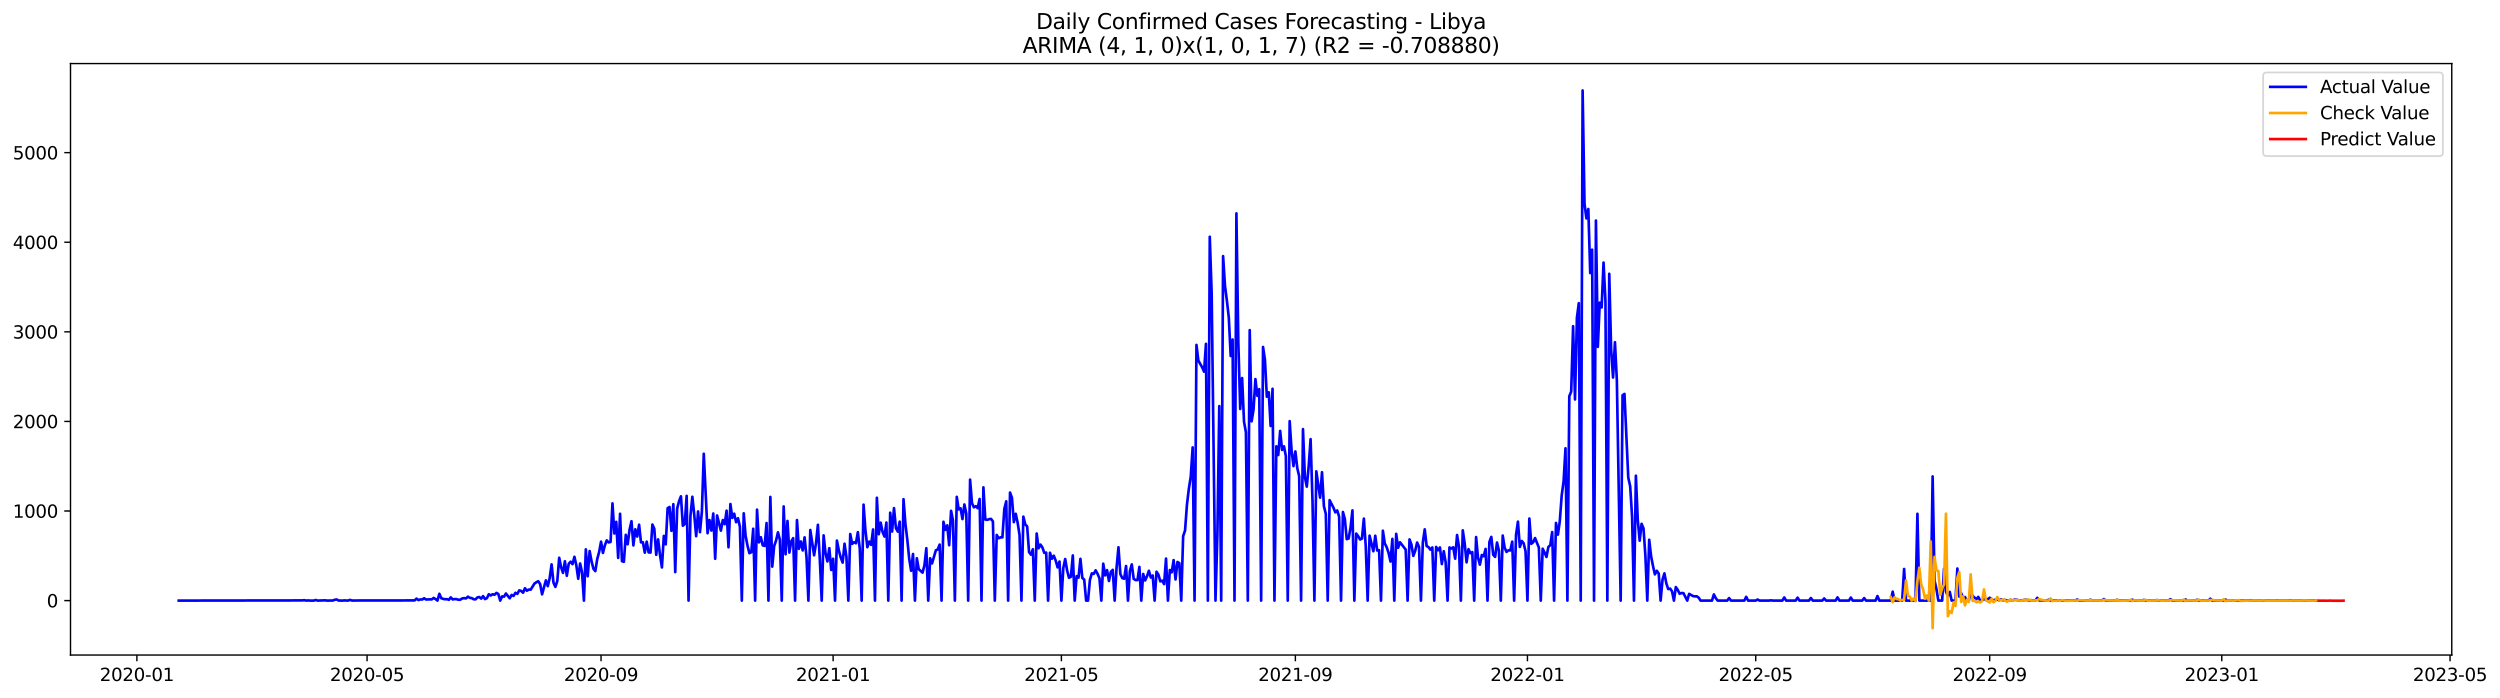 <?xml version="1.0" encoding="utf-8" standalone="no"?>
<!DOCTYPE svg PUBLIC "-//W3C//DTD SVG 1.1//EN"
  "http://www.w3.org/Graphics/SVG/1.1/DTD/svg11.dtd">
<svg xmlns:xlink="http://www.w3.org/1999/xlink" width="1405.979pt" height="392.274pt" viewBox="0 0 1405.979 392.274" xmlns="http://www.w3.org/2000/svg" version="1.1">
 <defs>
  <style type="text/css">*{stroke-linejoin: round; stroke-linecap: butt}</style>
 </defs>
 <g id="figure_1">
  <g id="patch_1">
   <path d="M 0 392.274 
L 1405.979 392.274 
L 1405.979 0 
L 0 0 
z
" style="fill: #ffffff"/>
  </g>
  <g id="axes_1">
   <g id="patch_2">
    <path d="M 39.65 368.396 
L 1378.85 368.396 
L 1378.85 35.755 
L 39.65 35.755 
z
" style="fill: #ffffff"/>
   </g>
   <g id="matplotlib.axis_1">
    <g id="xtick_1">
     <g id="line2d_1">
      <defs>
       <path id="mc933f9fa4f" d="M 0 0 
L 0 3.5 
" style="stroke: #000000; stroke-width: 0.8"/>
      </defs>
      <g>
       <use xlink:href="#mc933f9fa4f" x="76.987" y="368.396" style="stroke: #000000; stroke-width: 0.8"/>
      </g>
     </g>
     <g id="text_1">
      <!-- 2020-01 -->
      <g transform="translate(56.095 382.994)scale(0.1 -0.1)">
       <defs>
        <path id="DejaVuSans-32" d="M 1228 531 
L 3431 531 
L 3431 0 
L 469 0 
L 469 531 
Q 828 903 1448 1529 
Q 2069 2156 2228 2338 
Q 2531 2678 2651 2914 
Q 2772 3150 2772 3378 
Q 2772 3750 2511 3984 
Q 2250 4219 1831 4219 
Q 1534 4219 1204 4116 
Q 875 4013 500 3803 
L 500 4441 
Q 881 4594 1212 4672 
Q 1544 4750 1819 4750 
Q 2544 4750 2975 4387 
Q 3406 4025 3406 3419 
Q 3406 3131 3298 2873 
Q 3191 2616 2906 2266 
Q 2828 2175 2409 1742 
Q 1991 1309 1228 531 
z
" transform="scale(0.016)"/>
        <path id="DejaVuSans-30" d="M 2034 4250 
Q 1547 4250 1301 3770 
Q 1056 3291 1056 2328 
Q 1056 1369 1301 889 
Q 1547 409 2034 409 
Q 2525 409 2770 889 
Q 3016 1369 3016 2328 
Q 3016 3291 2770 3770 
Q 2525 4250 2034 4250 
z
M 2034 4750 
Q 2819 4750 3233 4129 
Q 3647 3509 3647 2328 
Q 3647 1150 3233 529 
Q 2819 -91 2034 -91 
Q 1250 -91 836 529 
Q 422 1150 422 2328 
Q 422 3509 836 4129 
Q 1250 4750 2034 4750 
z
" transform="scale(0.016)"/>
        <path id="DejaVuSans-2d" d="M 313 2009 
L 1997 2009 
L 1997 1497 
L 313 1497 
L 313 2009 
z
" transform="scale(0.016)"/>
        <path id="DejaVuSans-31" d="M 794 531 
L 1825 531 
L 1825 4091 
L 703 3866 
L 703 4441 
L 1819 4666 
L 2450 4666 
L 2450 531 
L 3481 531 
L 3481 0 
L 794 0 
L 794 531 
z
" transform="scale(0.016)"/>
       </defs>
       <use xlink:href="#DejaVuSans-32"/>
       <use xlink:href="#DejaVuSans-30" x="63.623"/>
       <use xlink:href="#DejaVuSans-32" x="127.246"/>
       <use xlink:href="#DejaVuSans-30" x="190.869"/>
       <use xlink:href="#DejaVuSans-2d" x="254.492"/>
       <use xlink:href="#DejaVuSans-30" x="290.576"/>
       <use xlink:href="#DejaVuSans-31" x="354.199"/>
      </g>
     </g>
    </g>
    <g id="xtick_2">
     <g id="line2d_2">
      <g>
       <use xlink:href="#mc933f9fa4f" x="206.435" y="368.396" style="stroke: #000000; stroke-width: 0.8"/>
      </g>
     </g>
     <g id="text_2">
      <!-- 2020-05 -->
      <g transform="translate(185.543 382.994)scale(0.1 -0.1)">
       <defs>
        <path id="DejaVuSans-35" d="M 691 4666 
L 3169 4666 
L 3169 4134 
L 1269 4134 
L 1269 2991 
Q 1406 3038 1543 3061 
Q 1681 3084 1819 3084 
Q 2600 3084 3056 2656 
Q 3513 2228 3513 1497 
Q 3513 744 3044 326 
Q 2575 -91 1722 -91 
Q 1428 -91 1123 -41 
Q 819 9 494 109 
L 494 744 
Q 775 591 1075 516 
Q 1375 441 1709 441 
Q 2250 441 2565 725 
Q 2881 1009 2881 1497 
Q 2881 1984 2565 2268 
Q 2250 2553 1709 2553 
Q 1456 2553 1204 2497 
Q 953 2441 691 2322 
L 691 4666 
z
" transform="scale(0.016)"/>
       </defs>
       <use xlink:href="#DejaVuSans-32"/>
       <use xlink:href="#DejaVuSans-30" x="63.623"/>
       <use xlink:href="#DejaVuSans-32" x="127.246"/>
       <use xlink:href="#DejaVuSans-30" x="190.869"/>
       <use xlink:href="#DejaVuSans-2d" x="254.492"/>
       <use xlink:href="#DejaVuSans-30" x="290.576"/>
       <use xlink:href="#DejaVuSans-35" x="354.199"/>
      </g>
     </g>
    </g>
    <g id="xtick_3">
     <g id="line2d_3">
      <g>
       <use xlink:href="#mc933f9fa4f" x="338.023" y="368.396" style="stroke: #000000; stroke-width: 0.8"/>
      </g>
     </g>
     <g id="text_3">
      <!-- 2020-09 -->
      <g transform="translate(317.131 382.994)scale(0.1 -0.1)">
       <defs>
        <path id="DejaVuSans-39" d="M 703 97 
L 703 672 
Q 941 559 1184 500 
Q 1428 441 1663 441 
Q 2288 441 2617 861 
Q 2947 1281 2994 2138 
Q 2813 1869 2534 1725 
Q 2256 1581 1919 1581 
Q 1219 1581 811 2004 
Q 403 2428 403 3163 
Q 403 3881 828 4315 
Q 1253 4750 1959 4750 
Q 2769 4750 3195 4129 
Q 3622 3509 3622 2328 
Q 3622 1225 3098 567 
Q 2575 -91 1691 -91 
Q 1453 -91 1209 -44 
Q 966 3 703 97 
z
M 1959 2075 
Q 2384 2075 2632 2365 
Q 2881 2656 2881 3163 
Q 2881 3666 2632 3958 
Q 2384 4250 1959 4250 
Q 1534 4250 1286 3958 
Q 1038 3666 1038 3163 
Q 1038 2656 1286 2365 
Q 1534 2075 1959 2075 
z
" transform="scale(0.016)"/>
       </defs>
       <use xlink:href="#DejaVuSans-32"/>
       <use xlink:href="#DejaVuSans-30" x="63.623"/>
       <use xlink:href="#DejaVuSans-32" x="127.246"/>
       <use xlink:href="#DejaVuSans-30" x="190.869"/>
       <use xlink:href="#DejaVuSans-2d" x="254.492"/>
       <use xlink:href="#DejaVuSans-30" x="290.576"/>
       <use xlink:href="#DejaVuSans-39" x="354.199"/>
      </g>
     </g>
    </g>
    <g id="xtick_4">
     <g id="line2d_4">
      <g>
       <use xlink:href="#mc933f9fa4f" x="468.541" y="368.396" style="stroke: #000000; stroke-width: 0.8"/>
      </g>
     </g>
     <g id="text_4">
      <!-- 2021-01 -->
      <g transform="translate(447.649 382.994)scale(0.1 -0.1)">
       <use xlink:href="#DejaVuSans-32"/>
       <use xlink:href="#DejaVuSans-30" x="63.623"/>
       <use xlink:href="#DejaVuSans-32" x="127.246"/>
       <use xlink:href="#DejaVuSans-31" x="190.869"/>
       <use xlink:href="#DejaVuSans-2d" x="254.492"/>
       <use xlink:href="#DejaVuSans-30" x="290.576"/>
       <use xlink:href="#DejaVuSans-31" x="354.199"/>
      </g>
     </g>
    </g>
    <g id="xtick_5">
     <g id="line2d_5">
      <g>
       <use xlink:href="#mc933f9fa4f" x="596.919" y="368.396" style="stroke: #000000; stroke-width: 0.8"/>
      </g>
     </g>
     <g id="text_5">
      <!-- 2021-05 -->
      <g transform="translate(576.028 382.994)scale(0.1 -0.1)">
       <use xlink:href="#DejaVuSans-32"/>
       <use xlink:href="#DejaVuSans-30" x="63.623"/>
       <use xlink:href="#DejaVuSans-32" x="127.246"/>
       <use xlink:href="#DejaVuSans-31" x="190.869"/>
       <use xlink:href="#DejaVuSans-2d" x="254.492"/>
       <use xlink:href="#DejaVuSans-30" x="290.576"/>
       <use xlink:href="#DejaVuSans-35" x="354.199"/>
      </g>
     </g>
    </g>
    <g id="xtick_6">
     <g id="line2d_6">
      <g>
       <use xlink:href="#mc933f9fa4f" x="728.507" y="368.396" style="stroke: #000000; stroke-width: 0.8"/>
      </g>
     </g>
     <g id="text_6">
      <!-- 2021-09 -->
      <g transform="translate(707.615 382.994)scale(0.1 -0.1)">
       <use xlink:href="#DejaVuSans-32"/>
       <use xlink:href="#DejaVuSans-30" x="63.623"/>
       <use xlink:href="#DejaVuSans-32" x="127.246"/>
       <use xlink:href="#DejaVuSans-31" x="190.869"/>
       <use xlink:href="#DejaVuSans-2d" x="254.492"/>
       <use xlink:href="#DejaVuSans-30" x="290.576"/>
       <use xlink:href="#DejaVuSans-39" x="354.199"/>
      </g>
     </g>
    </g>
    <g id="xtick_7">
     <g id="line2d_7">
      <g>
       <use xlink:href="#mc933f9fa4f" x="859.025" y="368.396" style="stroke: #000000; stroke-width: 0.8"/>
      </g>
     </g>
     <g id="text_7">
      <!-- 2022-01 -->
      <g transform="translate(838.133 382.994)scale(0.1 -0.1)">
       <use xlink:href="#DejaVuSans-32"/>
       <use xlink:href="#DejaVuSans-30" x="63.623"/>
       <use xlink:href="#DejaVuSans-32" x="127.246"/>
       <use xlink:href="#DejaVuSans-32" x="190.869"/>
       <use xlink:href="#DejaVuSans-2d" x="254.492"/>
       <use xlink:href="#DejaVuSans-30" x="290.576"/>
       <use xlink:href="#DejaVuSans-31" x="354.199"/>
      </g>
     </g>
    </g>
    <g id="xtick_8">
     <g id="line2d_8">
      <g>
       <use xlink:href="#mc933f9fa4f" x="987.403" y="368.396" style="stroke: #000000; stroke-width: 0.8"/>
      </g>
     </g>
     <g id="text_8">
      <!-- 2022-05 -->
      <g transform="translate(966.512 382.994)scale(0.1 -0.1)">
       <use xlink:href="#DejaVuSans-32"/>
       <use xlink:href="#DejaVuSans-30" x="63.623"/>
       <use xlink:href="#DejaVuSans-32" x="127.246"/>
       <use xlink:href="#DejaVuSans-32" x="190.869"/>
       <use xlink:href="#DejaVuSans-2d" x="254.492"/>
       <use xlink:href="#DejaVuSans-30" x="290.576"/>
       <use xlink:href="#DejaVuSans-35" x="354.199"/>
      </g>
     </g>
    </g>
    <g id="xtick_9">
     <g id="line2d_9">
      <g>
       <use xlink:href="#mc933f9fa4f" x="1118.991" y="368.396" style="stroke: #000000; stroke-width: 0.8"/>
      </g>
     </g>
     <g id="text_9">
      <!-- 2022-09 -->
      <g transform="translate(1098.099 382.994)scale(0.1 -0.1)">
       <use xlink:href="#DejaVuSans-32"/>
       <use xlink:href="#DejaVuSans-30" x="63.623"/>
       <use xlink:href="#DejaVuSans-32" x="127.246"/>
       <use xlink:href="#DejaVuSans-32" x="190.869"/>
       <use xlink:href="#DejaVuSans-2d" x="254.492"/>
       <use xlink:href="#DejaVuSans-30" x="290.576"/>
       <use xlink:href="#DejaVuSans-39" x="354.199"/>
      </g>
     </g>
    </g>
    <g id="xtick_10">
     <g id="line2d_10">
      <g>
       <use xlink:href="#mc933f9fa4f" x="1249.509" y="368.396" style="stroke: #000000; stroke-width: 0.8"/>
      </g>
     </g>
     <g id="text_10">
      <!-- 2023-01 -->
      <g transform="translate(1228.617 382.994)scale(0.1 -0.1)">
       <defs>
        <path id="DejaVuSans-33" d="M 2597 2516 
Q 3050 2419 3304 2112 
Q 3559 1806 3559 1356 
Q 3559 666 3084 287 
Q 2609 -91 1734 -91 
Q 1441 -91 1130 -33 
Q 819 25 488 141 
L 488 750 
Q 750 597 1062 519 
Q 1375 441 1716 441 
Q 2309 441 2620 675 
Q 2931 909 2931 1356 
Q 2931 1769 2642 2001 
Q 2353 2234 1838 2234 
L 1294 2234 
L 1294 2753 
L 1863 2753 
Q 2328 2753 2575 2939 
Q 2822 3125 2822 3475 
Q 2822 3834 2567 4026 
Q 2313 4219 1838 4219 
Q 1578 4219 1281 4162 
Q 984 4106 628 3988 
L 628 4550 
Q 988 4650 1302 4700 
Q 1616 4750 1894 4750 
Q 2613 4750 3031 4423 
Q 3450 4097 3450 3541 
Q 3450 3153 3228 2886 
Q 3006 2619 2597 2516 
z
" transform="scale(0.016)"/>
       </defs>
       <use xlink:href="#DejaVuSans-32"/>
       <use xlink:href="#DejaVuSans-30" x="63.623"/>
       <use xlink:href="#DejaVuSans-32" x="127.246"/>
       <use xlink:href="#DejaVuSans-33" x="190.869"/>
       <use xlink:href="#DejaVuSans-2d" x="254.492"/>
       <use xlink:href="#DejaVuSans-30" x="290.576"/>
       <use xlink:href="#DejaVuSans-31" x="354.199"/>
      </g>
     </g>
    </g>
    <g id="xtick_11">
     <g id="line2d_11">
      <g>
       <use xlink:href="#mc933f9fa4f" x="1377.887" y="368.396" style="stroke: #000000; stroke-width: 0.8"/>
      </g>
     </g>
     <g id="text_11">
      <!-- 2023-05 -->
      <g transform="translate(1356.996 382.994)scale(0.1 -0.1)">
       <use xlink:href="#DejaVuSans-32"/>
       <use xlink:href="#DejaVuSans-30" x="63.623"/>
       <use xlink:href="#DejaVuSans-32" x="127.246"/>
       <use xlink:href="#DejaVuSans-33" x="190.869"/>
       <use xlink:href="#DejaVuSans-2d" x="254.492"/>
       <use xlink:href="#DejaVuSans-30" x="290.576"/>
       <use xlink:href="#DejaVuSans-35" x="354.199"/>
      </g>
     </g>
    </g>
   </g>
   <g id="matplotlib.axis_2">
    <g id="ytick_1">
     <g id="line2d_12">
      <defs>
       <path id="md5fbd093db" d="M 0 0 
L -3.5 0 
" style="stroke: #000000; stroke-width: 0.8"/>
      </defs>
      <g>
       <use xlink:href="#md5fbd093db" x="39.65" y="337.772" style="stroke: #000000; stroke-width: 0.8"/>
      </g>
     </g>
     <g id="text_12">
      <!-- 0 -->
      <g transform="translate(26.288 341.571)scale(0.1 -0.1)">
       <use xlink:href="#DejaVuSans-30"/>
      </g>
     </g>
    </g>
    <g id="ytick_2">
     <g id="line2d_13">
      <g>
       <use xlink:href="#md5fbd093db" x="39.65" y="287.386" style="stroke: #000000; stroke-width: 0.8"/>
      </g>
     </g>
     <g id="text_13">
      <!-- 1000 -->
      <g transform="translate(7.2 291.185)scale(0.1 -0.1)">
       <use xlink:href="#DejaVuSans-31"/>
       <use xlink:href="#DejaVuSans-30" x="63.623"/>
       <use xlink:href="#DejaVuSans-30" x="127.246"/>
       <use xlink:href="#DejaVuSans-30" x="190.869"/>
      </g>
     </g>
    </g>
    <g id="ytick_3">
     <g id="line2d_14">
      <g>
       <use xlink:href="#md5fbd093db" x="39.65" y="237" style="stroke: #000000; stroke-width: 0.8"/>
      </g>
     </g>
     <g id="text_14">
      <!-- 2000 -->
      <g transform="translate(7.2 240.799)scale(0.1 -0.1)">
       <use xlink:href="#DejaVuSans-32"/>
       <use xlink:href="#DejaVuSans-30" x="63.623"/>
       <use xlink:href="#DejaVuSans-30" x="127.246"/>
       <use xlink:href="#DejaVuSans-30" x="190.869"/>
      </g>
     </g>
    </g>
    <g id="ytick_4">
     <g id="line2d_15">
      <g>
       <use xlink:href="#md5fbd093db" x="39.65" y="186.615" style="stroke: #000000; stroke-width: 0.8"/>
      </g>
     </g>
     <g id="text_15">
      <!-- 3000 -->
      <g transform="translate(7.2 190.414)scale(0.1 -0.1)">
       <use xlink:href="#DejaVuSans-33"/>
       <use xlink:href="#DejaVuSans-30" x="63.623"/>
       <use xlink:href="#DejaVuSans-30" x="127.246"/>
       <use xlink:href="#DejaVuSans-30" x="190.869"/>
      </g>
     </g>
    </g>
    <g id="ytick_5">
     <g id="line2d_16">
      <g>
       <use xlink:href="#md5fbd093db" x="39.65" y="136.229" style="stroke: #000000; stroke-width: 0.8"/>
      </g>
     </g>
     <g id="text_16">
      <!-- 4000 -->
      <g transform="translate(7.2 140.028)scale(0.1 -0.1)">
       <defs>
        <path id="DejaVuSans-34" d="M 2419 4116 
L 825 1625 
L 2419 1625 
L 2419 4116 
z
M 2253 4666 
L 3047 4666 
L 3047 1625 
L 3713 1625 
L 3713 1100 
L 3047 1100 
L 3047 0 
L 2419 0 
L 2419 1100 
L 313 1100 
L 313 1709 
L 2253 4666 
z
" transform="scale(0.016)"/>
       </defs>
       <use xlink:href="#DejaVuSans-34"/>
       <use xlink:href="#DejaVuSans-30" x="63.623"/>
       <use xlink:href="#DejaVuSans-30" x="127.246"/>
       <use xlink:href="#DejaVuSans-30" x="190.869"/>
      </g>
     </g>
    </g>
    <g id="ytick_6">
     <g id="line2d_17">
      <g>
       <use xlink:href="#md5fbd093db" x="39.65" y="85.843" style="stroke: #000000; stroke-width: 0.8"/>
      </g>
     </g>
     <g id="text_17">
      <!-- 5000 -->
      <g transform="translate(7.2 89.642)scale(0.1 -0.1)">
       <use xlink:href="#DejaVuSans-35"/>
       <use xlink:href="#DejaVuSans-30" x="63.623"/>
       <use xlink:href="#DejaVuSans-30" x="127.246"/>
       <use xlink:href="#DejaVuSans-30" x="190.869"/>
      </g>
     </g>
    </g>
   </g>
   <g id="line2d_18">
    <path d="M 100.523 337.772 
L 170.061 337.671 
L 171.131 337.52 
L 172.201 337.772 
L 173.27 337.671 
L 174.34 337.772 
L 176.48 337.772 
L 177.55 337.419 
L 178.62 337.772 
L 182.899 337.62 
L 183.969 337.772 
L 187.178 337.721 
L 188.248 337.318 
L 189.318 337.117 
L 190.388 337.721 
L 192.527 337.772 
L 193.597 337.671 
L 195.737 337.772 
L 196.806 337.369 
L 197.876 337.721 
L 233.18 337.671 
L 234.25 336.663 
L 235.32 337.469 
L 236.39 337.117 
L 237.46 337.167 
L 238.529 336.462 
L 239.599 337.167 
L 241.739 337.066 
L 242.809 337.117 
L 243.879 336.26 
L 244.948 336.915 
L 246.018 337.772 
L 247.088 333.942 
L 248.158 336.411 
L 249.228 336.814 
L 250.297 337.016 
L 251.367 336.965 
L 252.437 337.318 
L 253.507 335.958 
L 254.577 337.117 
L 255.647 336.915 
L 256.716 336.965 
L 257.786 337.268 
L 258.856 337.268 
L 259.926 336.562 
L 260.996 336.411 
L 262.065 336.562 
L 263.135 335.555 
L 264.205 336.21 
L 265.275 336.361 
L 266.345 337.016 
L 267.415 337.066 
L 268.484 336.008 
L 269.554 335.756 
L 270.624 336.663 
L 271.694 335.252 
L 272.764 336.915 
L 273.833 336.411 
L 274.903 334.194 
L 275.973 334.9 
L 277.043 334.194 
L 278.113 334.497 
L 279.183 333.438 
L 280.252 334.043 
L 281.322 337.772 
L 282.392 335.404 
L 283.462 335.555 
L 284.532 333.791 
L 286.671 336.462 
L 287.741 334.597 
L 288.811 335.152 
L 289.881 333.388 
L 290.951 333.993 
L 292.02 332.028 
L 293.09 332.33 
L 294.16 333.338 
L 295.23 330.818 
L 296.3 332.229 
L 297.37 331.574 
L 298.439 331.625 
L 300.579 328.198 
L 301.649 327.443 
L 302.719 326.888 
L 303.788 328.551 
L 304.858 334.245 
L 306.998 326.384 
L 308.068 329.66 
L 309.138 325.125 
L 310.207 317.416 
L 311.277 327.694 
L 312.347 330.063 
L 313.417 326.737 
L 314.487 313.687 
L 315.556 318.978 
L 316.626 322.202 
L 317.696 315.652 
L 318.766 323.815 
L 319.836 317.063 
L 320.906 315.904 
L 321.975 317.265 
L 323.045 313.133 
L 324.115 317.869 
L 325.185 325.478 
L 326.255 316.912 
L 327.324 321.85 
L 328.394 337.772 
L 329.464 308.951 
L 330.534 324.067 
L 331.604 309.908 
L 332.674 315.602 
L 333.743 319.885 
L 334.813 321.195 
L 335.883 314.342 
L 336.953 310.412 
L 338.023 304.618 
L 339.092 310.966 
L 340.162 306.684 
L 341.232 303.912 
L 342.302 305.071 
L 343.372 304.769 
L 344.442 283.103 
L 345.511 300.033 
L 346.581 293.483 
L 347.651 313.738 
L 348.721 288.948 
L 349.791 315.602 
L 350.86 315.955 
L 351.93 300.789 
L 353 306.079 
L 354.07 297.866 
L 355.14 293.13 
L 356.21 306.734 
L 357.279 297.665 
L 358.349 301.746 
L 359.419 295.095 
L 360.489 305.021 
L 361.559 304.971 
L 362.628 310.815 
L 363.698 304.618 
L 364.768 310.664 
L 365.838 310.765 
L 366.908 294.994 
L 367.978 297.413 
L 369.047 312.025 
L 370.117 303.358 
L 371.187 312.125 
L 372.257 319.129 
L 373.327 301.393 
L 374.397 306.129 
L 375.466 285.824 
L 376.536 285.119 
L 377.606 298.521 
L 378.676 283.557 
L 379.746 321.749 
L 380.815 286.076 
L 381.885 281.894 
L 382.955 279.123 
L 384.025 295.649 
L 385.095 294.692 
L 386.165 278.871 
L 387.234 337.772 
L 388.304 290.157 
L 389.374 279.375 
L 390.444 289.553 
L 391.514 301.544 
L 392.583 287.638 
L 393.653 299.277 
L 394.723 287.89 
L 395.793 255.189 
L 397.933 299.882 
L 399.002 292.475 
L 400.072 298.37 
L 401.142 288.797 
L 402.212 314.242 
L 403.282 289.905 
L 405.421 298.42 
L 406.491 292.475 
L 407.561 294.793 
L 408.631 287.184 
L 409.701 307.792 
L 410.77 283.456 
L 411.84 291.266 
L 412.91 288.898 
L 413.98 293.684 
L 415.05 291.467 
L 416.119 296.254 
L 417.189 337.772 
L 418.259 288.696 
L 419.329 301.393 
L 420.399 306.936 
L 421.469 311.118 
L 422.538 310.513 
L 423.608 297.362 
L 424.678 337.772 
L 425.748 286.63 
L 426.818 305.021 
L 427.887 302.149 
L 428.957 306.684 
L 430.027 307.036 
L 431.097 294.138 
L 432.167 337.772 
L 433.237 279.475 
L 434.306 318.675 
L 435.376 307.137 
L 436.446 304.013 
L 437.516 299.378 
L 438.586 303.509 
L 439.655 337.772 
L 440.725 284.816 
L 441.795 311.722 
L 442.865 292.979 
L 443.935 310.765 
L 445.005 304.467 
L 446.074 302.653 
L 447.144 337.772 
L 448.214 292.475 
L 449.284 308.649 
L 450.354 304.517 
L 451.424 309.556 
L 452.493 302.199 
L 453.563 313.133 
L 454.633 337.772 
L 455.703 298.068 
L 457.842 312.276 
L 458.912 305.525 
L 459.982 295.145 
L 461.052 314.544 
L 462.122 337.772 
L 463.192 301.091 
L 464.261 310.966 
L 465.331 315.753 
L 466.401 308.296 
L 467.471 320.54 
L 468.541 314.242 
L 469.61 337.772 
L 470.68 304.013 
L 471.75 309.505 
L 472.82 313.536 
L 473.89 316.408 
L 474.96 305.777 
L 476.029 313.234 
L 477.099 337.772 
L 478.169 300.335 
L 479.239 305.877 
L 480.309 304.92 
L 481.378 305.525 
L 482.448 299.277 
L 483.518 308.397 
L 484.588 337.772 
L 485.658 283.809 
L 486.728 298.42 
L 487.797 307.742 
L 488.867 304.567 
L 489.937 306.432 
L 491.007 297.765 
L 492.077 337.772 
L 493.146 279.929 
L 494.216 300.436 
L 495.286 293.936 
L 496.356 299.227 
L 497.426 301.746 
L 498.496 293.886 
L 499.565 337.772 
L 500.635 288.343 
L 501.705 298.924 
L 502.775 285.774 
L 503.845 297.01 
L 504.914 298.975 
L 505.984 293.382 
L 507.054 337.772 
L 508.124 280.735 
L 509.194 294.641 
L 510.264 303.56 
L 511.333 314.242 
L 512.403 320.993 
L 513.473 311.571 
L 514.543 337.772 
L 515.613 313.939 
L 516.682 320.086 
L 518.822 322.051 
L 519.892 318.02 
L 520.962 308.296 
L 522.032 337.772 
L 523.101 313.99 
L 524.171 316.862 
L 526.311 309.505 
L 527.381 309.001 
L 528.451 306.281 
L 529.52 337.772 
L 530.59 293.432 
L 531.66 298.017 
L 532.73 295.448 
L 533.8 306.633 
L 534.869 287.285 
L 535.939 292.676 
L 537.009 337.772 
L 538.079 279.425 
L 539.149 286.479 
L 540.219 285.874 
L 541.288 291.921 
L 542.358 283.708 
L 543.428 288.797 
L 544.498 337.772 
L 545.568 269.751 
L 546.637 283.002 
L 547.707 285.32 
L 548.777 284.665 
L 549.847 285.774 
L 550.917 280.634 
L 551.987 337.772 
L 553.056 274.084 
L 554.126 292.173 
L 555.196 292.374 
L 556.266 291.971 
L 557.336 291.82 
L 558.405 293.231 
L 559.475 337.772 
L 560.545 300.839 
L 561.615 302.703 
L 562.685 302.199 
L 563.755 302.199 
L 564.824 286.227 
L 565.894 281.944 
L 566.964 337.772 
L 568.034 277.006 
L 569.104 279.929 
L 570.173 293.634 
L 571.243 288.948 
L 572.313 293.986 
L 573.383 300.889 
L 574.453 337.772 
L 575.523 290.56 
L 576.592 294.893 
L 577.662 296.052 
L 578.732 310.513 
L 579.802 311.924 
L 580.872 308.901 
L 581.941 337.772 
L 583.011 300.033 
L 584.081 308.346 
L 585.151 306.281 
L 586.221 307.843 
L 587.291 310.916 
L 588.36 310.765 
L 589.43 337.772 
L 590.5 310.866 
L 591.57 314.242 
L 592.64 312.528 
L 593.709 315.249 
L 594.779 319.079 
L 595.849 315.803 
L 596.919 337.772 
L 597.989 319.482 
L 599.059 314.393 
L 600.128 320.792 
L 601.198 324.923 
L 602.268 324.369 
L 603.338 312.377 
L 604.408 337.772 
L 605.478 324.016 
L 606.547 324.873 
L 607.617 314.292 
L 608.687 325.024 
L 609.757 325.981 
L 610.827 337.772 
L 611.896 337.772 
L 612.966 326.133 
L 614.036 322.454 
L 615.106 322.757 
L 616.176 320.741 
L 617.246 322.706 
L 618.315 325.175 
L 619.385 337.772 
L 620.455 317.013 
L 621.525 323.613 
L 622.595 320.64 
L 623.664 326.737 
L 624.734 321.598 
L 625.804 320.489 
L 626.874 337.772 
L 627.944 319.33 
L 629.014 307.792 
L 630.083 322.857 
L 631.153 325.125 
L 632.223 325.478 
L 633.293 318.323 
L 634.363 337.772 
L 635.432 321.245 
L 636.502 317.416 
L 637.572 325.528 
L 638.642 326.233 
L 639.712 326.233 
L 640.782 318.827 
L 641.851 337.772 
L 642.921 322.807 
L 643.991 326.435 
L 645.061 324.117 
L 646.131 320.993 
L 647.2 324.772 
L 648.27 323.664 
L 649.34 337.772 
L 650.41 321.547 
L 651.48 323.16 
L 652.55 326.939 
L 653.619 326.536 
L 654.689 328.501 
L 655.759 314.141 
L 656.829 337.772 
L 657.899 320.59 
L 658.968 321.85 
L 660.038 314.997 
L 661.108 325.881 
L 662.178 316.055 
L 663.248 316.71 
L 664.318 337.772 
L 665.387 301.544 
L 666.457 298.37 
L 667.527 283.859 
L 668.597 274.89 
L 669.667 268.038 
L 670.736 251.612 
L 671.806 337.772 
L 672.876 193.971 
L 673.946 202.788 
L 676.086 206.567 
L 677.155 209.036 
L 678.225 193.366 
L 679.295 337.772 
L 680.365 133.155 
L 681.435 165.201 
L 683.574 337.772 
L 684.644 300.889 
L 685.714 228.384 
L 686.784 337.772 
L 687.854 144.039 
L 688.923 160.817 
L 689.993 169.08 
L 691.063 178.502 
L 692.133 200.219 
L 693.203 190.948 
L 694.273 337.772 
L 695.342 120.005 
L 696.412 192.056 
L 697.482 229.997 
L 698.552 212.614 
L 699.622 237.151 
L 700.691 243.097 
L 701.761 337.772 
L 702.831 185.657 
L 703.901 236.95 
L 704.971 230.249 
L 706.041 213.218 
L 707.11 222.59 
L 708.18 218.861 
L 709.25 337.772 
L 710.32 195.13 
L 711.39 202.335 
L 712.459 223.094 
L 713.529 220.625 
L 714.599 239.57 
L 715.669 218.66 
L 716.739 337.772 
L 717.809 251.007 
L 718.878 255.895 
L 719.948 242.341 
L 721.018 253.023 
L 722.088 251.007 
L 723.158 256.5 
L 724.227 337.772 
L 725.297 236.849 
L 726.367 253.224 
L 727.437 262.143 
L 728.507 253.879 
L 729.577 263.251 
L 730.646 267.836 
L 731.716 337.772 
L 732.786 241.333 
L 733.856 268.29 
L 734.926 273.681 
L 735.995 262.243 
L 737.065 246.977 
L 738.135 281.491 
L 739.205 337.772 
L 740.275 265.065 
L 742.414 279.878 
L 743.484 265.569 
L 744.554 284.715 
L 745.624 288.998 
L 746.694 337.772 
L 747.764 281.289 
L 749.903 285.471 
L 750.973 288.142 
L 752.043 287.084 
L 753.113 290.611 
L 754.182 337.772 
L 755.252 287.94 
L 756.322 291.921 
L 757.392 303.207 
L 758.462 302.854 
L 759.532 296.707 
L 760.601 287.033 
L 761.671 337.772 
L 762.741 300.083 
L 763.811 301.544 
L 764.881 303.409 
L 765.95 302.905 
L 767.02 291.669 
L 768.09 307.339 
L 769.16 337.772 
L 770.23 301.242 
L 772.369 310.009 
L 773.439 301.292 
L 774.509 309.606 
L 775.579 309.404 
L 776.649 337.772 
L 777.718 298.471 
L 778.788 305.626 
L 779.858 307.742 
L 780.928 310.966 
L 781.998 315.803 
L 783.068 303.056 
L 784.137 337.772 
L 785.207 300.234 
L 786.277 308.094 
L 787.347 304.971 
L 790.556 309.102 
L 791.626 337.772 
L 792.696 303.358 
L 793.766 306.23 
L 794.836 312.629 
L 795.905 309.757 
L 796.975 305.122 
L 798.045 307.591 
L 799.115 337.772 
L 800.185 305.122 
L 801.254 297.715 
L 802.324 307.087 
L 803.394 307.691 
L 804.464 309.153 
L 805.534 307.893 
L 806.604 337.772 
L 807.673 307.591 
L 808.743 309.455 
L 809.813 307.893 
L 810.883 317.214 
L 811.953 310.009 
L 813.022 316.156 
L 814.092 337.772 
L 815.162 307.893 
L 816.232 308.498 
L 817.302 307.792 
L 818.372 314.191 
L 819.441 300.889 
L 820.511 307.54 
L 821.581 337.772 
L 822.651 298.269 
L 823.721 305.626 
L 824.791 316.257 
L 825.86 308.85 
L 826.93 311.118 
L 828 310.513 
L 829.07 337.772 
L 830.14 302.048 
L 831.209 313.637 
L 832.279 317.567 
L 833.349 312.125 
L 834.419 312.831 
L 835.489 308.699 
L 836.559 337.772 
L 837.628 304.769 
L 838.698 301.947 
L 839.768 311.974 
L 840.838 313.183 
L 841.908 305.122 
L 842.977 309.606 
L 844.047 337.772 
L 845.117 301.192 
L 846.187 307.943 
L 847.257 310.412 
L 848.327 309.505 
L 849.396 309.556 
L 850.466 304.618 
L 851.536 337.772 
L 852.606 300.738 
L 853.676 293.382 
L 854.745 307.591 
L 855.815 304.265 
L 856.885 305.525 
L 857.955 310.009 
L 859.025 337.772 
L 860.095 291.618 
L 861.164 305.827 
L 862.234 304.971 
L 863.304 302.602 
L 865.444 307.943 
L 866.513 337.772 
L 867.583 308.598 
L 868.653 310.765 
L 869.723 313.234 
L 870.793 307.591 
L 871.863 306.633 
L 872.932 299.227 
L 874.002 337.772 
L 875.072 294.087 
L 876.142 300.688 
L 877.212 293.18 
L 878.281 278.669 
L 879.351 270.708 
L 880.421 252.116 
L 881.491 337.772 
L 882.561 222.842 
L 883.631 220.222 
L 884.7 183.44 
L 885.77 224.656 
L 886.84 178.704 
L 887.91 170.491 
L 888.98 337.772 
L 890.049 50.876 
L 891.119 114.613 
L 892.189 122.826 
L 893.259 117.536 
L 894.329 153.562 
L 895.399 140.411 
L 896.468 337.772 
L 897.538 124.036 
L 898.608 195.079 
L 899.678 170.189 
L 900.748 172.91 
L 901.818 147.666 
L 902.887 169.231 
L 903.957 337.772 
L 905.027 153.965 
L 906.097 196.692 
L 907.167 212.311 
L 908.236 192.459 
L 909.306 213.974 
L 911.446 337.772 
L 912.516 222.288 
L 913.586 221.532 
L 915.725 268.592 
L 916.795 273.479 
L 917.865 290.51 
L 918.935 337.772 
L 920.004 267.534 
L 921.074 292.525 
L 922.144 304.064 
L 923.214 294.591 
L 924.284 297.161 
L 925.354 312.528 
L 926.423 337.772 
L 927.493 303.56 
L 928.563 312.831 
L 929.633 318.323 
L 930.703 323.009 
L 931.772 320.993 
L 932.842 322.555 
L 933.912 337.772 
L 934.982 326.032 
L 936.052 322.454 
L 937.122 328.047 
L 938.191 331.272 
L 939.261 331.02 
L 940.331 332.532 
L 941.401 337.772 
L 942.471 330.163 
L 943.54 331.725 
L 944.61 333.942 
L 945.68 333.489 
L 946.75 333.59 
L 948.89 337.772 
L 949.959 333.993 
L 952.099 335.202 
L 953.169 335.404 
L 954.239 335.353 
L 955.308 336.109 
L 956.378 337.772 
L 962.797 337.772 
L 963.867 334.295 
L 964.937 336.411 
L 966.007 337.772 
L 971.356 337.772 
L 972.426 336.361 
L 973.495 337.772 
L 980.984 337.772 
L 982.054 335.655 
L 983.124 337.772 
L 987.403 337.772 
L 988.473 337.167 
L 989.543 337.772 
L 994.892 337.772 
L 995.962 337.62 
L 997.031 337.772 
L 1002.381 337.772 
L 1003.45 336.008 
L 1004.52 337.772 
L 1009.869 337.772 
L 1010.939 336.109 
L 1012.009 337.772 
L 1017.358 337.772 
L 1018.428 336.31 
L 1019.498 337.772 
L 1024.847 337.772 
L 1025.917 336.562 
L 1026.986 337.772 
L 1032.335 337.772 
L 1033.405 335.958 
L 1034.475 337.772 
L 1039.824 337.772 
L 1040.894 336.059 
L 1041.964 337.772 
L 1047.313 337.772 
L 1048.383 336.361 
L 1049.453 337.772 
L 1054.802 337.772 
L 1055.872 335.202 
L 1056.941 337.772 
L 1063.36 337.772 
L 1064.43 332.733 
L 1065.5 337.772 
L 1069.779 337.772 
L 1070.849 319.985 
L 1071.919 337.772 
L 1077.268 337.772 
L 1078.338 288.948 
L 1079.408 337.772 
L 1085.826 337.772 
L 1086.896 267.937 
L 1087.966 326.536 
L 1089.036 331.221 
L 1090.106 337.772 
L 1092.245 337.772 
L 1093.315 319.885 
L 1094.385 332.733 
L 1095.455 335.051 
L 1096.525 332.884 
L 1097.594 337.772 
L 1099.734 337.772 
L 1100.804 319.734 
L 1101.874 335.504 
L 1102.944 333.64 
L 1104.013 336.059 
L 1105.083 335.756 
L 1106.153 337.772 
L 1107.223 337.772 
L 1108.293 333.388 
L 1109.362 335.152 
L 1111.502 336.965 
L 1112.572 335.706 
L 1113.642 337.772 
L 1114.712 337.52 
L 1115.781 336.915 
L 1116.851 337.419 
L 1117.921 337.016 
L 1118.991 336.159 
L 1121.13 337.772 
L 1122.2 337.217 
L 1123.27 337.217 
L 1124.34 337.57 
L 1125.41 337.066 
L 1126.48 337.62 
L 1127.549 337.369 
L 1128.619 337.772 
L 1129.689 337.772 
L 1130.759 337.318 
L 1131.829 337.772 
L 1132.899 337.217 
L 1133.968 337.318 
L 1136.108 337.772 
L 1138.248 337.469 
L 1139.317 337.318 
L 1141.457 337.671 
L 1142.527 337.52 
L 1143.597 337.772 
L 1144.667 337.721 
L 1145.736 336.21 
L 1146.806 337.671 
L 1147.876 337.62 
L 1148.946 337.772 
L 1150.016 337.62 
L 1151.085 337.772 
L 1152.155 337.268 
L 1153.225 337.721 
L 1154.295 337.62 
L 1156.435 337.721 
L 1159.644 337.772 
L 1167.133 337.772 
L 1168.203 337.167 
L 1169.272 337.772 
L 1174.621 337.772 
L 1175.691 337.268 
L 1176.761 337.772 
L 1182.11 337.772 
L 1183.18 336.915 
L 1184.25 337.772 
L 1189.599 337.772 
L 1190.669 337.318 
L 1191.739 337.772 
L 1198.157 337.772 
L 1199.227 337.268 
L 1200.297 337.772 
L 1204.576 337.772 
L 1205.646 337.369 
L 1206.716 337.772 
L 1212.065 337.772 
L 1213.135 337.469 
L 1214.205 337.772 
L 1219.554 337.772 
L 1220.624 336.965 
L 1221.694 337.772 
L 1228.112 337.772 
L 1229.182 337.167 
L 1230.252 337.772 
L 1234.531 337.772 
L 1235.601 337.318 
L 1236.671 337.772 
L 1242.02 337.772 
L 1243.09 336.714 
L 1244.16 337.772 
L 1250.579 337.772 
L 1251.648 337.217 
L 1252.718 337.772 
L 1264.486 337.772 
L 1265.556 337.57 
L 1266.626 337.772 
L 1279.464 337.772 
L 1280.534 337.62 
L 1281.603 337.772 
L 1286.953 337.772 
L 1288.022 337.57 
L 1289.092 337.772 
L 1294.441 337.772 
L 1295.511 337.57 
L 1296.581 337.772 
L 1303 337.721 
L 1303 337.721 
" clip-path="url(#p6ac8d318e4)" style="fill: none; stroke: #0000ff; stroke-width: 1.5; stroke-linecap: square"/>
   </g>
   <g id="line2d_19">
    <path d="M 1063.36 335.872 
L 1064.43 338.669 
L 1065.5 335.866 
L 1066.57 336.837 
L 1067.64 336.977 
L 1068.709 337.761 
L 1069.779 337.381 
L 1070.849 337.315 
L 1071.919 326.439 
L 1072.989 334.936 
L 1074.058 335.621 
L 1075.128 337.762 
L 1076.198 336.527 
L 1077.268 338.016 
L 1078.338 326.544 
L 1079.408 319.262 
L 1080.477 328.751 
L 1081.547 331.59 
L 1082.617 336.721 
L 1083.687 334.881 
L 1084.757 337.83 
L 1085.826 304.552 
L 1086.896 353.276 
L 1087.966 313.169 
L 1089.036 320.72 
L 1090.106 321.115 
L 1091.176 334.624 
L 1092.245 330.91 
L 1093.315 328.705 
L 1094.385 288.894 
L 1095.455 346.533 
L 1096.525 343.675 
L 1097.594 344.711 
L 1098.664 338.749 
L 1099.734 340.769 
L 1100.804 324.977 
L 1101.874 321.72 
L 1102.944 338.53 
L 1104.013 335.387 
L 1105.083 340.461 
L 1106.153 337.25 
L 1107.223 338.523 
L 1108.293 323.019 
L 1109.362 337.928 
L 1110.432 337.706 
L 1111.502 338.722 
L 1112.572 338.171 
L 1113.642 338.82 
L 1114.712 337.993 
L 1115.781 331.471 
L 1116.851 337.538 
L 1118.991 338.828 
L 1120.061 336.734 
L 1121.13 338.678 
L 1122.2 337.93 
L 1123.27 335.759 
L 1124.34 337.46 
L 1125.41 337.523 
L 1126.48 337.041 
L 1127.549 337.59 
L 1128.619 338.448 
L 1129.689 337.754 
L 1130.759 337.253 
L 1131.829 337.808 
L 1132.899 337.464 
L 1133.968 337.591 
L 1135.038 337.405 
L 1136.108 337.941 
L 1137.178 337.765 
L 1138.248 337.287 
L 1139.317 337.752 
L 1140.387 337.137 
L 1142.527 337.65 
L 1143.597 337.871 
L 1144.667 337.645 
L 1145.736 337.535 
L 1146.806 336.921 
L 1148.946 337.534 
L 1151.085 337.776 
L 1152.155 337.767 
L 1153.225 336.544 
L 1154.295 338.013 
L 1155.365 337.775 
L 1156.435 337.943 
L 1157.504 337.644 
L 1158.574 337.934 
L 1159.644 337.477 
L 1161.784 337.865 
L 1162.853 337.898 
L 1164.993 337.805 
L 1166.063 337.819 
L 1167.133 337.717 
L 1168.203 337.746 
L 1169.272 337.512 
L 1173.552 337.751 
L 1174.621 337.761 
L 1175.691 337.394 
L 1176.761 337.718 
L 1182.11 337.769 
L 1183.18 337.366 
L 1185.32 337.657 
L 1189.599 337.771 
L 1190.669 337.139 
L 1191.739 337.857 
L 1196.018 337.786 
L 1197.088 337.771 
L 1198.157 337.336 
L 1199.227 337.977 
L 1200.297 337.642 
L 1203.507 337.79 
L 1205.646 337.667 
L 1206.716 337.316 
L 1207.786 337.846 
L 1210.995 337.758 
L 1212.065 337.796 
L 1213.135 337.494 
L 1215.275 337.801 
L 1219.554 337.778 
L 1220.624 337.516 
L 1221.694 337.493 
L 1223.833 337.683 
L 1225.973 337.73 
L 1227.043 337.773 
L 1228.112 337.206 
L 1229.182 338.034 
L 1230.252 337.629 
L 1231.322 337.718 
L 1232.392 337.688 
L 1233.462 337.797 
L 1235.601 337.636 
L 1236.671 337.243 
L 1237.741 337.871 
L 1240.95 337.759 
L 1242.02 337.801 
L 1243.09 337.455 
L 1244.16 337.33 
L 1245.23 337.63 
L 1249.509 337.779 
L 1250.579 337.034 
L 1251.648 338.098 
L 1252.718 337.704 
L 1253.788 337.764 
L 1254.858 337.705 
L 1255.928 337.812 
L 1259.137 337.504 
L 1260.207 337.982 
L 1262.347 337.824 
L 1267.696 337.74 
L 1270.905 337.767 
L 1271.975 337.779 
L 1273.045 337.638 
L 1274.115 337.816 
L 1278.394 337.783 
L 1290.162 337.751 
L 1294.441 337.772 
L 1295.511 337.621 
L 1297.651 337.76 
L 1301.93 337.772 
L 1303 337.609 
L 1303 337.609 
" clip-path="url(#p6ac8d318e4)" style="fill: none; stroke: #ffa500; stroke-width: 1.5; stroke-linecap: square"/>
   </g>
   <g id="line2d_20">
    <path d="M 1304.07 337.824 
L 1305.139 337.824 
L 1306.209 337.829 
L 1307.279 337.824 
L 1308.349 337.83 
L 1309.419 337.828 
L 1310.489 337.757 
L 1311.558 337.861 
L 1312.628 337.861 
L 1313.698 337.864 
L 1314.768 337.861 
L 1315.838 337.864 
L 1316.907 337.863 
L 1317.977 337.802 
" clip-path="url(#p6ac8d318e4)" style="fill: none; stroke: #ff0000; stroke-width: 1.5; stroke-linecap: square"/>
   </g>
   <g id="patch_3">
    <path d="M 39.65 368.396 
L 39.65 35.755 
" style="fill: none; stroke: #000000; stroke-width: 0.8; stroke-linejoin: miter; stroke-linecap: square"/>
   </g>
   <g id="patch_4">
    <path d="M 1378.85 368.396 
L 1378.85 35.755 
" style="fill: none; stroke: #000000; stroke-width: 0.8; stroke-linejoin: miter; stroke-linecap: square"/>
   </g>
   <g id="patch_5">
    <path d="M 39.65 368.396 
L 1378.85 368.396 
" style="fill: none; stroke: #000000; stroke-width: 0.8; stroke-linejoin: miter; stroke-linecap: square"/>
   </g>
   <g id="patch_6">
    <path d="M 39.65 35.755 
L 1378.85 35.755 
" style="fill: none; stroke: #000000; stroke-width: 0.8; stroke-linejoin: miter; stroke-linecap: square"/>
   </g>
   <g id="text_18">
    <!-- Daily Confirmed Cases Forecasting - Libya -->
    <g transform="translate(582.702 16.318)scale(0.12 -0.12)">
     <defs>
      <path id="DejaVuSans-44" d="M 1259 4147 
L 1259 519 
L 2022 519 
Q 2988 519 3436 956 
Q 3884 1394 3884 2338 
Q 3884 3275 3436 3711 
Q 2988 4147 2022 4147 
L 1259 4147 
z
M 628 4666 
L 1925 4666 
Q 3281 4666 3915 4102 
Q 4550 3538 4550 2338 
Q 4550 1131 3912 565 
Q 3275 0 1925 0 
L 628 0 
L 628 4666 
z
" transform="scale(0.016)"/>
      <path id="DejaVuSans-61" d="M 2194 1759 
Q 1497 1759 1228 1600 
Q 959 1441 959 1056 
Q 959 750 1161 570 
Q 1363 391 1709 391 
Q 2188 391 2477 730 
Q 2766 1069 2766 1631 
L 2766 1759 
L 2194 1759 
z
M 3341 1997 
L 3341 0 
L 2766 0 
L 2766 531 
Q 2569 213 2275 61 
Q 1981 -91 1556 -91 
Q 1019 -91 701 211 
Q 384 513 384 1019 
Q 384 1609 779 1909 
Q 1175 2209 1959 2209 
L 2766 2209 
L 2766 2266 
Q 2766 2663 2505 2880 
Q 2244 3097 1772 3097 
Q 1472 3097 1187 3025 
Q 903 2953 641 2809 
L 641 3341 
Q 956 3463 1253 3523 
Q 1550 3584 1831 3584 
Q 2591 3584 2966 3190 
Q 3341 2797 3341 1997 
z
" transform="scale(0.016)"/>
      <path id="DejaVuSans-69" d="M 603 3500 
L 1178 3500 
L 1178 0 
L 603 0 
L 603 3500 
z
M 603 4863 
L 1178 4863 
L 1178 4134 
L 603 4134 
L 603 4863 
z
" transform="scale(0.016)"/>
      <path id="DejaVuSans-6c" d="M 603 4863 
L 1178 4863 
L 1178 0 
L 603 0 
L 603 4863 
z
" transform="scale(0.016)"/>
      <path id="DejaVuSans-79" d="M 2059 -325 
Q 1816 -950 1584 -1140 
Q 1353 -1331 966 -1331 
L 506 -1331 
L 506 -850 
L 844 -850 
Q 1081 -850 1212 -737 
Q 1344 -625 1503 -206 
L 1606 56 
L 191 3500 
L 800 3500 
L 1894 763 
L 2988 3500 
L 3597 3500 
L 2059 -325 
z
" transform="scale(0.016)"/>
      <path id="DejaVuSans-20" transform="scale(0.016)"/>
      <path id="DejaVuSans-43" d="M 4122 4306 
L 4122 3641 
Q 3803 3938 3442 4084 
Q 3081 4231 2675 4231 
Q 1875 4231 1450 3742 
Q 1025 3253 1025 2328 
Q 1025 1406 1450 917 
Q 1875 428 2675 428 
Q 3081 428 3442 575 
Q 3803 722 4122 1019 
L 4122 359 
Q 3791 134 3420 21 
Q 3050 -91 2638 -91 
Q 1578 -91 968 557 
Q 359 1206 359 2328 
Q 359 3453 968 4101 
Q 1578 4750 2638 4750 
Q 3056 4750 3426 4639 
Q 3797 4528 4122 4306 
z
" transform="scale(0.016)"/>
      <path id="DejaVuSans-6f" d="M 1959 3097 
Q 1497 3097 1228 2736 
Q 959 2375 959 1747 
Q 959 1119 1226 758 
Q 1494 397 1959 397 
Q 2419 397 2687 759 
Q 2956 1122 2956 1747 
Q 2956 2369 2687 2733 
Q 2419 3097 1959 3097 
z
M 1959 3584 
Q 2709 3584 3137 3096 
Q 3566 2609 3566 1747 
Q 3566 888 3137 398 
Q 2709 -91 1959 -91 
Q 1206 -91 779 398 
Q 353 888 353 1747 
Q 353 2609 779 3096 
Q 1206 3584 1959 3584 
z
" transform="scale(0.016)"/>
      <path id="DejaVuSans-6e" d="M 3513 2113 
L 3513 0 
L 2938 0 
L 2938 2094 
Q 2938 2591 2744 2837 
Q 2550 3084 2163 3084 
Q 1697 3084 1428 2787 
Q 1159 2491 1159 1978 
L 1159 0 
L 581 0 
L 581 3500 
L 1159 3500 
L 1159 2956 
Q 1366 3272 1645 3428 
Q 1925 3584 2291 3584 
Q 2894 3584 3203 3211 
Q 3513 2838 3513 2113 
z
" transform="scale(0.016)"/>
      <path id="DejaVuSans-66" d="M 2375 4863 
L 2375 4384 
L 1825 4384 
Q 1516 4384 1395 4259 
Q 1275 4134 1275 3809 
L 1275 3500 
L 2222 3500 
L 2222 3053 
L 1275 3053 
L 1275 0 
L 697 0 
L 697 3053 
L 147 3053 
L 147 3500 
L 697 3500 
L 697 3744 
Q 697 4328 969 4595 
Q 1241 4863 1831 4863 
L 2375 4863 
z
" transform="scale(0.016)"/>
      <path id="DejaVuSans-72" d="M 2631 2963 
Q 2534 3019 2420 3045 
Q 2306 3072 2169 3072 
Q 1681 3072 1420 2755 
Q 1159 2438 1159 1844 
L 1159 0 
L 581 0 
L 581 3500 
L 1159 3500 
L 1159 2956 
Q 1341 3275 1631 3429 
Q 1922 3584 2338 3584 
Q 2397 3584 2469 3576 
Q 2541 3569 2628 3553 
L 2631 2963 
z
" transform="scale(0.016)"/>
      <path id="DejaVuSans-6d" d="M 3328 2828 
Q 3544 3216 3844 3400 
Q 4144 3584 4550 3584 
Q 5097 3584 5394 3201 
Q 5691 2819 5691 2113 
L 5691 0 
L 5113 0 
L 5113 2094 
Q 5113 2597 4934 2840 
Q 4756 3084 4391 3084 
Q 3944 3084 3684 2787 
Q 3425 2491 3425 1978 
L 3425 0 
L 2847 0 
L 2847 2094 
Q 2847 2600 2669 2842 
Q 2491 3084 2119 3084 
Q 1678 3084 1418 2786 
Q 1159 2488 1159 1978 
L 1159 0 
L 581 0 
L 581 3500 
L 1159 3500 
L 1159 2956 
Q 1356 3278 1631 3431 
Q 1906 3584 2284 3584 
Q 2666 3584 2933 3390 
Q 3200 3197 3328 2828 
z
" transform="scale(0.016)"/>
      <path id="DejaVuSans-65" d="M 3597 1894 
L 3597 1613 
L 953 1613 
Q 991 1019 1311 708 
Q 1631 397 2203 397 
Q 2534 397 2845 478 
Q 3156 559 3463 722 
L 3463 178 
Q 3153 47 2828 -22 
Q 2503 -91 2169 -91 
Q 1331 -91 842 396 
Q 353 884 353 1716 
Q 353 2575 817 3079 
Q 1281 3584 2069 3584 
Q 2775 3584 3186 3129 
Q 3597 2675 3597 1894 
z
M 3022 2063 
Q 3016 2534 2758 2815 
Q 2500 3097 2075 3097 
Q 1594 3097 1305 2825 
Q 1016 2553 972 2059 
L 3022 2063 
z
" transform="scale(0.016)"/>
      <path id="DejaVuSans-64" d="M 2906 2969 
L 2906 4863 
L 3481 4863 
L 3481 0 
L 2906 0 
L 2906 525 
Q 2725 213 2448 61 
Q 2172 -91 1784 -91 
Q 1150 -91 751 415 
Q 353 922 353 1747 
Q 353 2572 751 3078 
Q 1150 3584 1784 3584 
Q 2172 3584 2448 3432 
Q 2725 3281 2906 2969 
z
M 947 1747 
Q 947 1113 1208 752 
Q 1469 391 1925 391 
Q 2381 391 2643 752 
Q 2906 1113 2906 1747 
Q 2906 2381 2643 2742 
Q 2381 3103 1925 3103 
Q 1469 3103 1208 2742 
Q 947 2381 947 1747 
z
" transform="scale(0.016)"/>
      <path id="DejaVuSans-73" d="M 2834 3397 
L 2834 2853 
Q 2591 2978 2328 3040 
Q 2066 3103 1784 3103 
Q 1356 3103 1142 2972 
Q 928 2841 928 2578 
Q 928 2378 1081 2264 
Q 1234 2150 1697 2047 
L 1894 2003 
Q 2506 1872 2764 1633 
Q 3022 1394 3022 966 
Q 3022 478 2636 193 
Q 2250 -91 1575 -91 
Q 1294 -91 989 -36 
Q 684 19 347 128 
L 347 722 
Q 666 556 975 473 
Q 1284 391 1588 391 
Q 1994 391 2212 530 
Q 2431 669 2431 922 
Q 2431 1156 2273 1281 
Q 2116 1406 1581 1522 
L 1381 1569 
Q 847 1681 609 1914 
Q 372 2147 372 2553 
Q 372 3047 722 3315 
Q 1072 3584 1716 3584 
Q 2034 3584 2315 3537 
Q 2597 3491 2834 3397 
z
" transform="scale(0.016)"/>
      <path id="DejaVuSans-46" d="M 628 4666 
L 3309 4666 
L 3309 4134 
L 1259 4134 
L 1259 2759 
L 3109 2759 
L 3109 2228 
L 1259 2228 
L 1259 0 
L 628 0 
L 628 4666 
z
" transform="scale(0.016)"/>
      <path id="DejaVuSans-63" d="M 3122 3366 
L 3122 2828 
Q 2878 2963 2633 3030 
Q 2388 3097 2138 3097 
Q 1578 3097 1268 2742 
Q 959 2388 959 1747 
Q 959 1106 1268 751 
Q 1578 397 2138 397 
Q 2388 397 2633 464 
Q 2878 531 3122 666 
L 3122 134 
Q 2881 22 2623 -34 
Q 2366 -91 2075 -91 
Q 1284 -91 818 406 
Q 353 903 353 1747 
Q 353 2603 823 3093 
Q 1294 3584 2113 3584 
Q 2378 3584 2631 3529 
Q 2884 3475 3122 3366 
z
" transform="scale(0.016)"/>
      <path id="DejaVuSans-74" d="M 1172 4494 
L 1172 3500 
L 2356 3500 
L 2356 3053 
L 1172 3053 
L 1172 1153 
Q 1172 725 1289 603 
Q 1406 481 1766 481 
L 2356 481 
L 2356 0 
L 1766 0 
Q 1100 0 847 248 
Q 594 497 594 1153 
L 594 3053 
L 172 3053 
L 172 3500 
L 594 3500 
L 594 4494 
L 1172 4494 
z
" transform="scale(0.016)"/>
      <path id="DejaVuSans-67" d="M 2906 1791 
Q 2906 2416 2648 2759 
Q 2391 3103 1925 3103 
Q 1463 3103 1205 2759 
Q 947 2416 947 1791 
Q 947 1169 1205 825 
Q 1463 481 1925 481 
Q 2391 481 2648 825 
Q 2906 1169 2906 1791 
z
M 3481 434 
Q 3481 -459 3084 -895 
Q 2688 -1331 1869 -1331 
Q 1566 -1331 1297 -1286 
Q 1028 -1241 775 -1147 
L 775 -588 
Q 1028 -725 1275 -790 
Q 1522 -856 1778 -856 
Q 2344 -856 2625 -561 
Q 2906 -266 2906 331 
L 2906 616 
Q 2728 306 2450 153 
Q 2172 0 1784 0 
Q 1141 0 747 490 
Q 353 981 353 1791 
Q 353 2603 747 3093 
Q 1141 3584 1784 3584 
Q 2172 3584 2450 3431 
Q 2728 3278 2906 2969 
L 2906 3500 
L 3481 3500 
L 3481 434 
z
" transform="scale(0.016)"/>
      <path id="DejaVuSans-4c" d="M 628 4666 
L 1259 4666 
L 1259 531 
L 3531 531 
L 3531 0 
L 628 0 
L 628 4666 
z
" transform="scale(0.016)"/>
      <path id="DejaVuSans-62" d="M 3116 1747 
Q 3116 2381 2855 2742 
Q 2594 3103 2138 3103 
Q 1681 3103 1420 2742 
Q 1159 2381 1159 1747 
Q 1159 1113 1420 752 
Q 1681 391 2138 391 
Q 2594 391 2855 752 
Q 3116 1113 3116 1747 
z
M 1159 2969 
Q 1341 3281 1617 3432 
Q 1894 3584 2278 3584 
Q 2916 3584 3314 3078 
Q 3713 2572 3713 1747 
Q 3713 922 3314 415 
Q 2916 -91 2278 -91 
Q 1894 -91 1617 61 
Q 1341 213 1159 525 
L 1159 0 
L 581 0 
L 581 4863 
L 1159 4863 
L 1159 2969 
z
" transform="scale(0.016)"/>
     </defs>
     <use xlink:href="#DejaVuSans-44"/>
     <use xlink:href="#DejaVuSans-61" x="77.002"/>
     <use xlink:href="#DejaVuSans-69" x="138.281"/>
     <use xlink:href="#DejaVuSans-6c" x="166.064"/>
     <use xlink:href="#DejaVuSans-79" x="193.848"/>
     <use xlink:href="#DejaVuSans-20" x="253.027"/>
     <use xlink:href="#DejaVuSans-43" x="284.814"/>
     <use xlink:href="#DejaVuSans-6f" x="354.639"/>
     <use xlink:href="#DejaVuSans-6e" x="415.82"/>
     <use xlink:href="#DejaVuSans-66" x="479.199"/>
     <use xlink:href="#DejaVuSans-69" x="514.404"/>
     <use xlink:href="#DejaVuSans-72" x="542.188"/>
     <use xlink:href="#DejaVuSans-6d" x="581.551"/>
     <use xlink:href="#DejaVuSans-65" x="678.963"/>
     <use xlink:href="#DejaVuSans-64" x="740.486"/>
     <use xlink:href="#DejaVuSans-20" x="803.963"/>
     <use xlink:href="#DejaVuSans-43" x="835.75"/>
     <use xlink:href="#DejaVuSans-61" x="905.574"/>
     <use xlink:href="#DejaVuSans-73" x="966.854"/>
     <use xlink:href="#DejaVuSans-65" x="1018.953"/>
     <use xlink:href="#DejaVuSans-73" x="1080.477"/>
     <use xlink:href="#DejaVuSans-20" x="1132.576"/>
     <use xlink:href="#DejaVuSans-46" x="1164.363"/>
     <use xlink:href="#DejaVuSans-6f" x="1218.258"/>
     <use xlink:href="#DejaVuSans-72" x="1279.439"/>
     <use xlink:href="#DejaVuSans-65" x="1318.303"/>
     <use xlink:href="#DejaVuSans-63" x="1379.826"/>
     <use xlink:href="#DejaVuSans-61" x="1434.807"/>
     <use xlink:href="#DejaVuSans-73" x="1496.086"/>
     <use xlink:href="#DejaVuSans-74" x="1548.186"/>
     <use xlink:href="#DejaVuSans-69" x="1587.395"/>
     <use xlink:href="#DejaVuSans-6e" x="1615.178"/>
     <use xlink:href="#DejaVuSans-67" x="1678.557"/>
     <use xlink:href="#DejaVuSans-20" x="1742.033"/>
     <use xlink:href="#DejaVuSans-2d" x="1773.82"/>
     <use xlink:href="#DejaVuSans-20" x="1809.904"/>
     <use xlink:href="#DejaVuSans-4c" x="1841.691"/>
     <use xlink:href="#DejaVuSans-69" x="1897.404"/>
     <use xlink:href="#DejaVuSans-62" x="1925.188"/>
     <use xlink:href="#DejaVuSans-79" x="1988.664"/>
     <use xlink:href="#DejaVuSans-61" x="2047.844"/>
    </g>
    <!-- ARIMA (4, 1, 0)x(1, 0, 1, 7) (R2 = -0.708880) -->
    <g transform="translate(575.101 29.756)scale(0.12 -0.12)">
     <defs>
      <path id="DejaVuSans-41" d="M 2188 4044 
L 1331 1722 
L 3047 1722 
L 2188 4044 
z
M 1831 4666 
L 2547 4666 
L 4325 0 
L 3669 0 
L 3244 1197 
L 1141 1197 
L 716 0 
L 50 0 
L 1831 4666 
z
" transform="scale(0.016)"/>
      <path id="DejaVuSans-52" d="M 2841 2188 
Q 3044 2119 3236 1894 
Q 3428 1669 3622 1275 
L 4263 0 
L 3584 0 
L 2988 1197 
Q 2756 1666 2539 1819 
Q 2322 1972 1947 1972 
L 1259 1972 
L 1259 0 
L 628 0 
L 628 4666 
L 2053 4666 
Q 2853 4666 3247 4331 
Q 3641 3997 3641 3322 
Q 3641 2881 3436 2590 
Q 3231 2300 2841 2188 
z
M 1259 4147 
L 1259 2491 
L 2053 2491 
Q 2509 2491 2742 2702 
Q 2975 2913 2975 3322 
Q 2975 3731 2742 3939 
Q 2509 4147 2053 4147 
L 1259 4147 
z
" transform="scale(0.016)"/>
      <path id="DejaVuSans-49" d="M 628 4666 
L 1259 4666 
L 1259 0 
L 628 0 
L 628 4666 
z
" transform="scale(0.016)"/>
      <path id="DejaVuSans-4d" d="M 628 4666 
L 1569 4666 
L 2759 1491 
L 3956 4666 
L 4897 4666 
L 4897 0 
L 4281 0 
L 4281 4097 
L 3078 897 
L 2444 897 
L 1241 4097 
L 1241 0 
L 628 0 
L 628 4666 
z
" transform="scale(0.016)"/>
      <path id="DejaVuSans-28" d="M 1984 4856 
Q 1566 4138 1362 3434 
Q 1159 2731 1159 2009 
Q 1159 1288 1364 580 
Q 1569 -128 1984 -844 
L 1484 -844 
Q 1016 -109 783 600 
Q 550 1309 550 2009 
Q 550 2706 781 3412 
Q 1013 4119 1484 4856 
L 1984 4856 
z
" transform="scale(0.016)"/>
      <path id="DejaVuSans-2c" d="M 750 794 
L 1409 794 
L 1409 256 
L 897 -744 
L 494 -744 
L 750 256 
L 750 794 
z
" transform="scale(0.016)"/>
      <path id="DejaVuSans-29" d="M 513 4856 
L 1013 4856 
Q 1481 4119 1714 3412 
Q 1947 2706 1947 2009 
Q 1947 1309 1714 600 
Q 1481 -109 1013 -844 
L 513 -844 
Q 928 -128 1133 580 
Q 1338 1288 1338 2009 
Q 1338 2731 1133 3434 
Q 928 4138 513 4856 
z
" transform="scale(0.016)"/>
      <path id="DejaVuSans-78" d="M 3513 3500 
L 2247 1797 
L 3578 0 
L 2900 0 
L 1881 1375 
L 863 0 
L 184 0 
L 1544 1831 
L 300 3500 
L 978 3500 
L 1906 2253 
L 2834 3500 
L 3513 3500 
z
" transform="scale(0.016)"/>
      <path id="DejaVuSans-37" d="M 525 4666 
L 3525 4666 
L 3525 4397 
L 1831 0 
L 1172 0 
L 2766 4134 
L 525 4134 
L 525 4666 
z
" transform="scale(0.016)"/>
      <path id="DejaVuSans-3d" d="M 678 2906 
L 4684 2906 
L 4684 2381 
L 678 2381 
L 678 2906 
z
M 678 1631 
L 4684 1631 
L 4684 1100 
L 678 1100 
L 678 1631 
z
" transform="scale(0.016)"/>
      <path id="DejaVuSans-2e" d="M 684 794 
L 1344 794 
L 1344 0 
L 684 0 
L 684 794 
z
" transform="scale(0.016)"/>
      <path id="DejaVuSans-38" d="M 2034 2216 
Q 1584 2216 1326 1975 
Q 1069 1734 1069 1313 
Q 1069 891 1326 650 
Q 1584 409 2034 409 
Q 2484 409 2743 651 
Q 3003 894 3003 1313 
Q 3003 1734 2745 1975 
Q 2488 2216 2034 2216 
z
M 1403 2484 
Q 997 2584 770 2862 
Q 544 3141 544 3541 
Q 544 4100 942 4425 
Q 1341 4750 2034 4750 
Q 2731 4750 3128 4425 
Q 3525 4100 3525 3541 
Q 3525 3141 3298 2862 
Q 3072 2584 2669 2484 
Q 3125 2378 3379 2068 
Q 3634 1759 3634 1313 
Q 3634 634 3220 271 
Q 2806 -91 2034 -91 
Q 1263 -91 848 271 
Q 434 634 434 1313 
Q 434 1759 690 2068 
Q 947 2378 1403 2484 
z
M 1172 3481 
Q 1172 3119 1398 2916 
Q 1625 2713 2034 2713 
Q 2441 2713 2670 2916 
Q 2900 3119 2900 3481 
Q 2900 3844 2670 4047 
Q 2441 4250 2034 4250 
Q 1625 4250 1398 4047 
Q 1172 3844 1172 3481 
z
" transform="scale(0.016)"/>
     </defs>
     <use xlink:href="#DejaVuSans-41"/>
     <use xlink:href="#DejaVuSans-52" x="68.408"/>
     <use xlink:href="#DejaVuSans-49" x="137.891"/>
     <use xlink:href="#DejaVuSans-4d" x="167.383"/>
     <use xlink:href="#DejaVuSans-41" x="253.662"/>
     <use xlink:href="#DejaVuSans-20" x="322.07"/>
     <use xlink:href="#DejaVuSans-28" x="353.857"/>
     <use xlink:href="#DejaVuSans-34" x="392.871"/>
     <use xlink:href="#DejaVuSans-2c" x="456.494"/>
     <use xlink:href="#DejaVuSans-20" x="488.281"/>
     <use xlink:href="#DejaVuSans-31" x="520.068"/>
     <use xlink:href="#DejaVuSans-2c" x="583.691"/>
     <use xlink:href="#DejaVuSans-20" x="615.479"/>
     <use xlink:href="#DejaVuSans-30" x="647.266"/>
     <use xlink:href="#DejaVuSans-29" x="710.889"/>
     <use xlink:href="#DejaVuSans-78" x="749.902"/>
     <use xlink:href="#DejaVuSans-28" x="809.082"/>
     <use xlink:href="#DejaVuSans-31" x="848.096"/>
     <use xlink:href="#DejaVuSans-2c" x="911.719"/>
     <use xlink:href="#DejaVuSans-20" x="943.506"/>
     <use xlink:href="#DejaVuSans-30" x="975.293"/>
     <use xlink:href="#DejaVuSans-2c" x="1038.916"/>
     <use xlink:href="#DejaVuSans-20" x="1070.703"/>
     <use xlink:href="#DejaVuSans-31" x="1102.49"/>
     <use xlink:href="#DejaVuSans-2c" x="1166.113"/>
     <use xlink:href="#DejaVuSans-20" x="1197.9"/>
     <use xlink:href="#DejaVuSans-37" x="1229.688"/>
     <use xlink:href="#DejaVuSans-29" x="1293.311"/>
     <use xlink:href="#DejaVuSans-20" x="1332.324"/>
     <use xlink:href="#DejaVuSans-28" x="1364.111"/>
     <use xlink:href="#DejaVuSans-52" x="1403.125"/>
     <use xlink:href="#DejaVuSans-32" x="1472.607"/>
     <use xlink:href="#DejaVuSans-20" x="1536.23"/>
     <use xlink:href="#DejaVuSans-3d" x="1568.018"/>
     <use xlink:href="#DejaVuSans-20" x="1651.807"/>
     <use xlink:href="#DejaVuSans-2d" x="1683.594"/>
     <use xlink:href="#DejaVuSans-30" x="1719.678"/>
     <use xlink:href="#DejaVuSans-2e" x="1783.301"/>
     <use xlink:href="#DejaVuSans-37" x="1815.088"/>
     <use xlink:href="#DejaVuSans-30" x="1878.711"/>
     <use xlink:href="#DejaVuSans-38" x="1942.334"/>
     <use xlink:href="#DejaVuSans-38" x="2005.957"/>
     <use xlink:href="#DejaVuSans-38" x="2069.58"/>
     <use xlink:href="#DejaVuSans-30" x="2133.203"/>
     <use xlink:href="#DejaVuSans-29" x="2196.826"/>
    </g>
   </g>
   <g id="legend_1">
    <g id="patch_7">
     <path d="M 1274.77 87.79 
L 1371.85 87.79 
Q 1373.85 87.79 1373.85 85.79 
L 1373.85 42.755 
Q 1373.85 40.755 1371.85 40.755 
L 1274.77 40.755 
Q 1272.77 40.755 1272.77 42.755 
L 1272.77 85.79 
Q 1272.77 87.79 1274.77 87.79 
z
" style="fill: #ffffff; opacity: 0.8; stroke: #cccccc; stroke-linejoin: miter"/>
    </g>
    <g id="line2d_21">
     <path d="M 1276.77 48.854 
L 1286.77 48.854 
L 1296.77 48.854 
" style="fill: none; stroke: #0000ff; stroke-width: 1.5; stroke-linecap: square"/>
    </g>
    <g id="text_19">
     <!-- Actual Value -->
     <g transform="translate(1304.77 52.354)scale(0.1 -0.1)">
      <defs>
       <path id="DejaVuSans-75" d="M 544 1381 
L 544 3500 
L 1119 3500 
L 1119 1403 
Q 1119 906 1312 657 
Q 1506 409 1894 409 
Q 2359 409 2629 706 
Q 2900 1003 2900 1516 
L 2900 3500 
L 3475 3500 
L 3475 0 
L 2900 0 
L 2900 538 
Q 2691 219 2414 64 
Q 2138 -91 1772 -91 
Q 1169 -91 856 284 
Q 544 659 544 1381 
z
M 1991 3584 
L 1991 3584 
z
" transform="scale(0.016)"/>
       <path id="DejaVuSans-56" d="M 1831 0 
L 50 4666 
L 709 4666 
L 2188 738 
L 3669 4666 
L 4325 4666 
L 2547 0 
L 1831 0 
z
" transform="scale(0.016)"/>
      </defs>
      <use xlink:href="#DejaVuSans-41"/>
      <use xlink:href="#DejaVuSans-63" x="66.658"/>
      <use xlink:href="#DejaVuSans-74" x="121.639"/>
      <use xlink:href="#DejaVuSans-75" x="160.848"/>
      <use xlink:href="#DejaVuSans-61" x="224.227"/>
      <use xlink:href="#DejaVuSans-6c" x="285.506"/>
      <use xlink:href="#DejaVuSans-20" x="313.289"/>
      <use xlink:href="#DejaVuSans-56" x="345.076"/>
      <use xlink:href="#DejaVuSans-61" x="405.734"/>
      <use xlink:href="#DejaVuSans-6c" x="467.014"/>
      <use xlink:href="#DejaVuSans-75" x="494.797"/>
      <use xlink:href="#DejaVuSans-65" x="558.176"/>
     </g>
    </g>
    <g id="line2d_22">
     <path d="M 1276.77 63.532 
L 1286.77 63.532 
L 1296.77 63.532 
" style="fill: none; stroke: #ffa500; stroke-width: 1.5; stroke-linecap: square"/>
    </g>
    <g id="text_20">
     <!-- Check Value -->
     <g transform="translate(1304.77 67.032)scale(0.1 -0.1)">
      <defs>
       <path id="DejaVuSans-68" d="M 3513 2113 
L 3513 0 
L 2938 0 
L 2938 2094 
Q 2938 2591 2744 2837 
Q 2550 3084 2163 3084 
Q 1697 3084 1428 2787 
Q 1159 2491 1159 1978 
L 1159 0 
L 581 0 
L 581 4863 
L 1159 4863 
L 1159 2956 
Q 1366 3272 1645 3428 
Q 1925 3584 2291 3584 
Q 2894 3584 3203 3211 
Q 3513 2838 3513 2113 
z
" transform="scale(0.016)"/>
       <path id="DejaVuSans-6b" d="M 581 4863 
L 1159 4863 
L 1159 1991 
L 2875 3500 
L 3609 3500 
L 1753 1863 
L 3688 0 
L 2938 0 
L 1159 1709 
L 1159 0 
L 581 0 
L 581 4863 
z
" transform="scale(0.016)"/>
      </defs>
      <use xlink:href="#DejaVuSans-43"/>
      <use xlink:href="#DejaVuSans-68" x="69.824"/>
      <use xlink:href="#DejaVuSans-65" x="133.203"/>
      <use xlink:href="#DejaVuSans-63" x="194.727"/>
      <use xlink:href="#DejaVuSans-6b" x="249.707"/>
      <use xlink:href="#DejaVuSans-20" x="307.617"/>
      <use xlink:href="#DejaVuSans-56" x="339.404"/>
      <use xlink:href="#DejaVuSans-61" x="400.062"/>
      <use xlink:href="#DejaVuSans-6c" x="461.342"/>
      <use xlink:href="#DejaVuSans-75" x="489.125"/>
      <use xlink:href="#DejaVuSans-65" x="552.504"/>
     </g>
    </g>
    <g id="line2d_23">
     <path d="M 1276.77 78.21 
L 1286.77 78.21 
L 1296.77 78.21 
" style="fill: none; stroke: #ff0000; stroke-width: 1.5; stroke-linecap: square"/>
    </g>
    <g id="text_21">
     <!-- Predict Value -->
     <g transform="translate(1304.77 81.71)scale(0.1 -0.1)">
      <defs>
       <path id="DejaVuSans-50" d="M 1259 4147 
L 1259 2394 
L 2053 2394 
Q 2494 2394 2734 2622 
Q 2975 2850 2975 3272 
Q 2975 3691 2734 3919 
Q 2494 4147 2053 4147 
L 1259 4147 
z
M 628 4666 
L 2053 4666 
Q 2838 4666 3239 4311 
Q 3641 3956 3641 3272 
Q 3641 2581 3239 2228 
Q 2838 1875 2053 1875 
L 1259 1875 
L 1259 0 
L 628 0 
L 628 4666 
z
" transform="scale(0.016)"/>
      </defs>
      <use xlink:href="#DejaVuSans-50"/>
      <use xlink:href="#DejaVuSans-72" x="58.553"/>
      <use xlink:href="#DejaVuSans-65" x="97.416"/>
      <use xlink:href="#DejaVuSans-64" x="158.939"/>
      <use xlink:href="#DejaVuSans-69" x="222.416"/>
      <use xlink:href="#DejaVuSans-63" x="250.199"/>
      <use xlink:href="#DejaVuSans-74" x="305.18"/>
      <use xlink:href="#DejaVuSans-20" x="344.389"/>
      <use xlink:href="#DejaVuSans-56" x="376.176"/>
      <use xlink:href="#DejaVuSans-61" x="436.834"/>
      <use xlink:href="#DejaVuSans-6c" x="498.113"/>
      <use xlink:href="#DejaVuSans-75" x="525.896"/>
      <use xlink:href="#DejaVuSans-65" x="589.275"/>
     </g>
    </g>
   </g>
  </g>
 </g>
 <defs>
  <clipPath id="p6ac8d318e4">
   <rect x="39.65" y="35.755" width="1339.2" height="332.64"/>
  </clipPath>
 </defs>
</svg>
